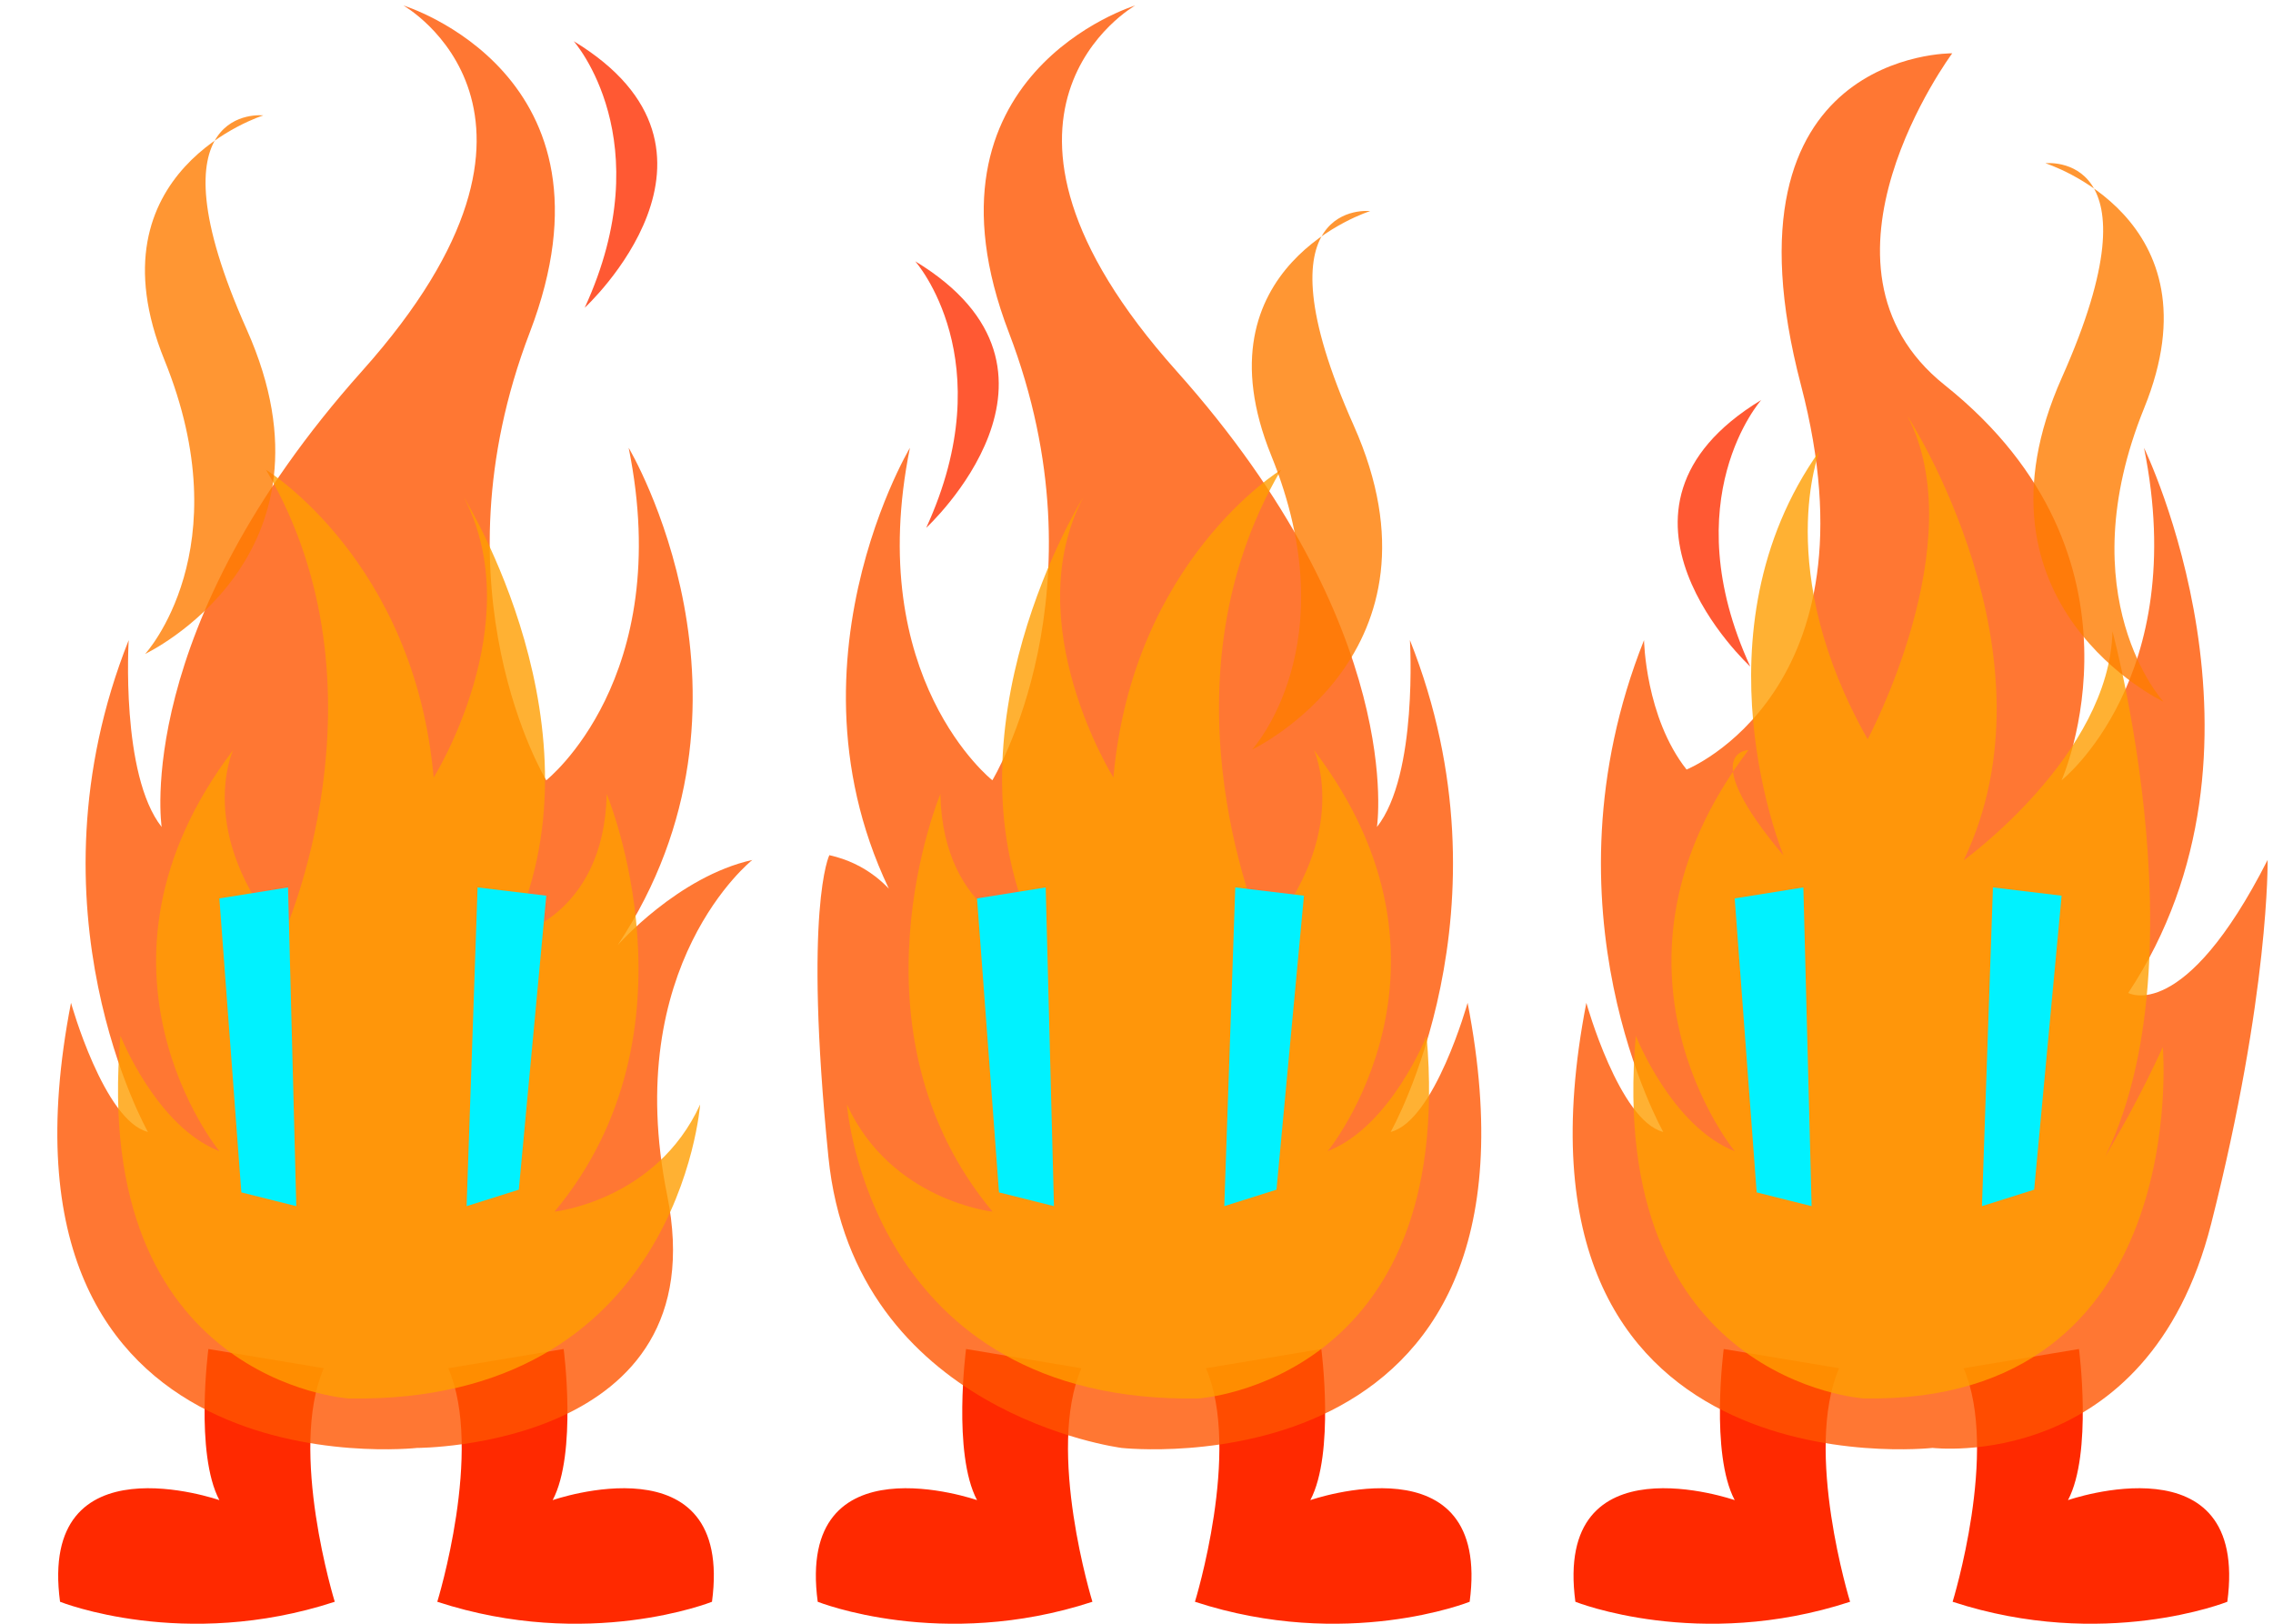 <?xml version="1.0" encoding="UTF-8" standalone="no"?>
<!-- Created with Inkscape (http://www.inkscape.org/) -->

<svg
   xmlns:dc="http://purl.org/dc/elements/1.1/"
   xmlns:cc="http://creativecommons.org/ns#"
   xmlns:rdf="http://www.w3.org/1999/02/22-rdf-syntax-ns#"
   xmlns:svg="http://www.w3.org/2000/svg"
   xmlns="http://www.w3.org/2000/svg"
   xmlns:sodipodi="http://sodipodi.sourceforge.net/DTD/sodipodi-0.dtd"
   xmlns:inkscape="http://www.inkscape.org/namespaces/inkscape"
   width="84"
   height="60"
   viewBox="0 0 84 60"
   id="svg2"
   version="1.1"
   inkscape:version="0.91 r"
   sodipodi:docname="Ignel.svg"
   inkscape:export-filename="/home/victor/aleva/super-bombinhas/data/img/sprite/Ignel.png"
   inkscape:export-xdpi="90"
   inkscape:export-ydpi="90">
  <defs
     id="defs4" />
  <sodipodi:namedview
     id="base"
     pagecolor="#ffffff"
     bordercolor="#666666"
     borderopacity="1.0"
     inkscape:pageopacity="0.0"
     inkscape:pageshadow="2"
     inkscape:zoom="5.6568542"
     inkscape:cx="40.487762"
     inkscape:cy="16.345871"
     inkscape:document-units="px"
     inkscape:current-layer="layer1"
     showgrid="false"
     units="px"
     inkscape:snap-global="false" />
  <g
     inkscape:label="Layer 1"
     inkscape:groupmode="layer"
     id="layer1"
     transform="translate(0,-992.362)">
    <path
       inkscape:connector-curvature="0"
       id="path4150"
       d="m 20.83,1042.21 c 0,0 0.508,3.858 -0.406,5.584 0,0 6.701,-2.335 5.888,3.756 0,0 -4.569,1.827 -10.152,0 0,0 1.726,-5.584 0.406,-8.63 z"
       style="opacity:1;fill:#ff2900;fill-opacity:1;stroke:none;stroke-width:1;stroke-linecap:round;stroke-linejoin:round;stroke-miterlimit:4;stroke-dasharray:none;stroke-opacity:1" />
    <path
       style="opacity:1;fill:#ff2900;fill-opacity:1;stroke:none;stroke-width:1;stroke-linecap:round;stroke-linejoin:round;stroke-miterlimit:4;stroke-dasharray:none;stroke-opacity:1"
       d="m 7.701,1042.21 c 0,0 -0.508,3.858 0.406,5.584 0,0 -6.701,-2.335 -5.888,3.756 0,0 4.569,1.827 10.152,0 0,0 -1.726,-5.584 -0.406,-8.63 z"
       id="path4148"
       inkscape:connector-curvature="0" />
    <path
       style="opacity:0.8;fill:#ff5500;fill-opacity:1;stroke:none;stroke-width:1;stroke-linecap:round;stroke-linejoin:round;stroke-miterlimit:4;stroke-dasharray:none;stroke-opacity:1"
       d="m 15.416,1045.865 c 0,0 -16.345,1.827 -12.792,-16.447 0,0 1.218,4.365 2.843,4.771 0,0 -4.67,-8.223 -0.711,-18.173 0,0 -0.305,4.975 1.218,6.904 0,0 -1.117,-7.31 7.411,-16.853 8.528,-9.543 1.523,-13.502 1.523,-13.502 0,0 8.325,2.538 4.67,12.081 -3.655,9.543 0.609,16.548 0.609,16.548 0,0 4.772,-3.756 3.046,-12.284 0,0 5.584,9.34 -0.406,18.376 0,0 2.234,-2.538 4.975,-3.147 0,0 -4.873,3.858 -3.147,12.386 1.893,9.354 -9.239,9.34 -9.239,9.34 z"
       id="path4136"
       inkscape:connector-curvature="0"
       sodipodi:nodetypes="cccccscsccccsc" />
    <path
       style="opacity:0.8;fill:#ff9e00;fill-opacity:1;stroke:none;stroke-width:1;stroke-linecap:round;stroke-linejoin:round;stroke-miterlimit:4;stroke-dasharray:none;stroke-opacity:1"
       d="m 12.878,1044.037 c 0,0 -9.543,-0.609 -8.426,-13.401 0,0 1.32,3.35 3.655,4.264 0,0 -5.584,-6.802 0.508,-14.822 0,0 -1.421,3.046 1.827,6.904 0,0 4.162,-9.137 -0.609,-17.259 0,0 5.482,3.35 6.193,11.37 0,0 3.553,-5.685 1.117,-10.355 0,0 5.381,8.629 1.726,16.244 0,0 3.452,-0.711 3.553,-5.279 0,0 3.655,8.731 -1.929,15.431 0,0 3.756,-0.406 5.381,-3.959 0,0 -0.812,11.066 -12.995,10.863 z"
       id="path4138"
       inkscape:connector-curvature="0" />
    <path
       style="opacity:0.8;fill:#ff7c00;fill-opacity:1;stroke:none;stroke-width:1;stroke-linecap:round;stroke-linejoin:round;stroke-miterlimit:4;stroke-dasharray:none;stroke-opacity:1"
       d="m 9.731,996.626 c 0,0 -6.497,2.03 -3.655,9.036 2.843,7.005 -0.711,10.863 -0.711,10.863 0,0 7.513,-3.553 3.756,-11.98 -3.756,-8.426 0.609,-7.919 0.609,-7.919 z"
       id="path4140"
       inkscape:connector-curvature="0" />
    <path
       style="opacity:0.8;fill:#ff3000;fill-opacity:1;stroke:none;stroke-width:1;stroke-linecap:round;stroke-linejoin:round;stroke-miterlimit:4;stroke-dasharray:none;stroke-opacity:1"
       d="m 21.203,993.885 c 0,0 3.249,3.655 0.406,9.848 0,0 6.294,-5.787 -0.406,-9.848 z"
       id="path4142"
       inkscape:connector-curvature="0" />
    <path
       style="opacity:1;fill:#00f2ff;fill-opacity:1;stroke:none;stroke-width:1;stroke-linecap:round;stroke-linejoin:round;stroke-miterlimit:4;stroke-dasharray:none;stroke-opacity:1"
       d="m 8.107,1025.56 0.812,10.863 2.03,0.508 -0.305,-11.777 z"
       id="path4144"
       inkscape:connector-curvature="0" />
    <path
       style="opacity:1;fill:#00f2ff;fill-opacity:1;stroke:none;stroke-width:1;stroke-linecap:round;stroke-linejoin:round;stroke-miterlimit:4;stroke-dasharray:none;stroke-opacity:1"
       d="m 17.65,1025.154 -0.406,11.777 1.929,-0.609 1.015,-10.863 z"
       id="path4146"
       inkscape:connector-curvature="0" />
    <path
       style="opacity:1;fill:#ff2900;fill-opacity:1;stroke:none;stroke-width:1;stroke-linecap:round;stroke-linejoin:round;stroke-miterlimit:4;stroke-dasharray:none;stroke-opacity:1"
       d="m 48.83,1042.21 c 0,0 0.508,3.858 -0.406,5.584 0,0 6.701,-2.335 5.888,3.756 0,0 -4.569,1.827 -10.152,0 0,0 1.726,-5.584 0.406,-8.63 z"
       id="path4152"
       inkscape:connector-curvature="0" />
    <path
       inkscape:connector-curvature="0"
       id="path4154"
       d="m 35.701,1042.21 c 0,0 -0.508,3.858 0.406,5.584 0,0 -6.701,-2.335 -5.888,3.756 0,0 4.569,1.827 10.152,0 0,0 -1.726,-5.584 -0.406,-8.63 z"
       style="opacity:1;fill:#ff2900;fill-opacity:1;stroke:none;stroke-width:1;stroke-linecap:round;stroke-linejoin:round;stroke-miterlimit:4;stroke-dasharray:none;stroke-opacity:1" />
    <path
       sodipodi:nodetypes="cccccscsccccsc"
       inkscape:connector-curvature="0"
       id="path4156"
       d="m 41.444,1045.865 c 0,0 16.345,1.827 12.792,-16.447 0,0 -1.218,4.365 -2.843,4.771 0,0 4.67,-8.223 0.711,-18.173 0,0 0.305,4.975 -1.218,6.904 0,0 1.117,-7.31 -7.411,-16.853 -8.528,-9.543 -1.523,-13.502 -1.523,-13.502 0,0 -8.325,2.538 -4.67,12.081 3.655,9.543 -0.609,16.548 -0.609,16.548 0,0 -4.772,-3.756 -3.046,-12.284 0,0 -5.584,9.34 0.406,18.376 0,0 -0.643,-2.715 -3.384,-3.324 0,0 -0.961,1.913 -0.035,11.148 0.952,9.496 10.83,10.754 10.83,10.754 z"
       style="opacity:0.8;fill:#ff5500;fill-opacity:1;stroke:none;stroke-width:1;stroke-linecap:round;stroke-linejoin:round;stroke-miterlimit:4;stroke-dasharray:none;stroke-opacity:1" />
    <path
       inkscape:connector-curvature="0"
       id="path4158"
       d="m 44.295,1044.037 c 0,0 9.543,-0.609 8.426,-13.401 0,0 -1.32,3.35 -3.655,4.264 0,0 5.584,-6.802 -0.508,-14.822 0,0 1.421,3.046 -1.827,6.904 0,0 -4.162,-9.137 0.609,-17.259 0,0 -5.482,3.35 -6.193,11.37 0,0 -3.553,-5.685 -1.117,-10.355 0,0 -5.381,8.629 -1.726,16.244 0,0 -3.452,-0.711 -3.553,-5.279 0,0 -3.655,8.731 1.929,15.431 0,0 -3.756,-0.406 -5.381,-3.959 0,0 0.812,11.066 12.995,10.863 z"
       style="opacity:0.8;fill:#ff9e00;fill-opacity:1;stroke:none;stroke-width:1;stroke-linecap:round;stroke-linejoin:round;stroke-miterlimit:4;stroke-dasharray:none;stroke-opacity:1" />
    <path
       inkscape:connector-curvature="0"
       id="path4160"
       d="m 50.636,1000.162 c 0,0 -6.497,2.03 -3.655,9.036 2.843,7.005 -0.711,10.863 -0.711,10.863 0,0 7.513,-3.553 3.756,-11.98 -3.756,-8.426 0.609,-7.919 0.609,-7.919 z"
       style="opacity:0.8;fill:#ff7c00;fill-opacity:1;stroke:none;stroke-width:1;stroke-linecap:round;stroke-linejoin:round;stroke-miterlimit:4;stroke-dasharray:none;stroke-opacity:1" />
    <path
       inkscape:connector-curvature="0"
       id="path4162"
       d="m 33.823,1002.017 c 0,0 3.249,3.655 0.406,9.848 0,0 6.294,-5.787 -0.406,-9.848 z"
       style="opacity:0.8;fill:#ff3000;fill-opacity:1;stroke:none;stroke-width:1;stroke-linecap:round;stroke-linejoin:round;stroke-miterlimit:4;stroke-dasharray:none;stroke-opacity:1" />
    <path
       inkscape:connector-curvature="0"
       id="path4164"
       d="m 36.107,1025.56 0.812,10.863 2.03,0.508 -0.305,-11.777 z"
       style="opacity:1;fill:#00f2ff;fill-opacity:1;stroke:none;stroke-width:1;stroke-linecap:round;stroke-linejoin:round;stroke-miterlimit:4;stroke-dasharray:none;stroke-opacity:1" />
    <path
       inkscape:connector-curvature="0"
       id="path4166"
       d="m 45.65,1025.154 -0.406,11.777 1.929,-0.609 1.015,-10.863 z"
       style="opacity:1;fill:#00f2ff;fill-opacity:1;stroke:none;stroke-width:1;stroke-linecap:round;stroke-linejoin:round;stroke-miterlimit:4;stroke-dasharray:none;stroke-opacity:1" />
    <path
       inkscape:connector-curvature="0"
       id="path4168"
       d="m 76.83,1042.21 c 0,0 0.508,3.858 -0.406,5.584 0,0 6.701,-2.335 5.888,3.756 0,0 -4.569,1.827 -10.152,0 0,0 1.726,-5.584 0.406,-8.63 z"
       style="opacity:1;fill:#ff2900;fill-opacity:1;stroke:none;stroke-width:1;stroke-linecap:round;stroke-linejoin:round;stroke-miterlimit:4;stroke-dasharray:none;stroke-opacity:1" />
    <path
       style="opacity:1;fill:#ff2900;fill-opacity:1;stroke:none;stroke-width:1;stroke-linecap:round;stroke-linejoin:round;stroke-miterlimit:4;stroke-dasharray:none;stroke-opacity:1"
       d="m 63.701,1042.21 c 0,0 -0.508,3.858 0.406,5.584 0,0 -6.701,-2.335 -5.888,3.756 0,0 4.569,1.827 10.152,0 0,0 -1.726,-5.584 -0.406,-8.63 z"
       id="path4170"
       inkscape:connector-curvature="0" />
    <path
       style="opacity:0.8;fill:#ff5500;fill-opacity:1;stroke:none;stroke-width:1;stroke-linecap:round;stroke-linejoin:round;stroke-miterlimit:4;stroke-dasharray:none;stroke-opacity:1"
       d="m 71.416,1045.865 c 0,0 -16.345,1.827 -12.792,-16.447 0,0 1.218,4.365 2.843,4.771 0,0 -4.67,-8.223 -0.711,-18.173 0,0 0.049,2.853 1.572,4.782 0,0 7.192,-2.89 4.229,-14.201 -3.243,-12.381 5.589,-12.265 5.589,-12.265 0,0 -5.817,7.841 -0.28,12.258 7.989,6.372 4.321,14.604 4.321,14.604 0,0 4.772,-3.756 3.046,-12.284 0,0 5.407,11.108 -0.583,20.143 0,0 2.057,1.174 5.151,-4.915 0,0 0.077,4.919 -2.087,13.447 -2.347,9.251 -10.299,8.279 -10.299,8.279 z"
       id="path4172"
       inkscape:connector-curvature="0"
       sodipodi:nodetypes="cccccscsccccsc" />
    <path
       style="opacity:0.8;fill:#ff9e00;fill-opacity:1;stroke:none;stroke-width:1;stroke-linecap:round;stroke-linejoin:round;stroke-miterlimit:4;stroke-dasharray:none;stroke-opacity:1"
       d="m 68.878,1044.037 c 0,0 -9.543,-0.609 -8.426,-13.401 0,0 1.32,3.35 3.655,4.264 0,0 -5.584,-6.802 0.508,-14.822 0,0 -1.952,0.04 1.297,3.898 0,0 -3.439,-8.253 1.335,-14.961 0,0 -1.766,4.411 1.773,10.663 0,0 3.907,-7.276 1.47,-11.946 0,0 5.734,8.806 2.079,16.42 0,0 5.396,-3.893 5.498,-8.461 0,0 4.008,14.741 -1.575,21.442 0,0 1.812,-2.527 3.436,-6.081 0,0 1.132,13.187 -11.05,12.984 z"
       id="path4174"
       inkscape:connector-curvature="0"
       sodipodi:nodetypes="ccccccccccccc" />
    <path
       style="opacity:0.8;fill:#ff7c00;fill-opacity:1;stroke:none;stroke-width:1;stroke-linecap:round;stroke-linejoin:round;stroke-miterlimit:4;stroke-dasharray:none;stroke-opacity:1"
       d="m 75.588,998.394 c 0,0 6.497,2.03 3.655,9.036 -2.843,7.005 0.711,10.863 0.711,10.863 0,0 -7.513,-3.553 -3.756,-11.98 3.756,-8.426 -0.609,-7.919 -0.609,-7.919 z"
       id="path4176"
       inkscape:connector-curvature="0" />
    <path
       style="opacity:0.8;fill:#ff3000;fill-opacity:1;stroke:none;stroke-width:1;stroke-linecap:round;stroke-linejoin:round;stroke-miterlimit:4;stroke-dasharray:none;stroke-opacity:1"
       d="m 65.087,1007.143 c 0,0 -3.249,3.655 -0.406,9.848 0,0 -6.294,-5.787 0.406,-9.848 z"
       id="path4178"
       inkscape:connector-curvature="0" />
    <path
       style="opacity:1;fill:#00f2ff;fill-opacity:1;stroke:none;stroke-width:1;stroke-linecap:round;stroke-linejoin:round;stroke-miterlimit:4;stroke-dasharray:none;stroke-opacity:1"
       d="m 64.107,1025.56 0.812,10.863 2.03,0.508 -0.305,-11.777 z"
       id="path4180"
       inkscape:connector-curvature="0" />
    <path
       style="opacity:1;fill:#00f2ff;fill-opacity:1;stroke:none;stroke-width:1;stroke-linecap:round;stroke-linejoin:round;stroke-miterlimit:4;stroke-dasharray:none;stroke-opacity:1"
       d="m 73.65,1025.154 -0.406,11.777 1.929,-0.609 1.015,-10.863 z"
       id="path4182"
       inkscape:connector-curvature="0" />
  </g>
</svg>
